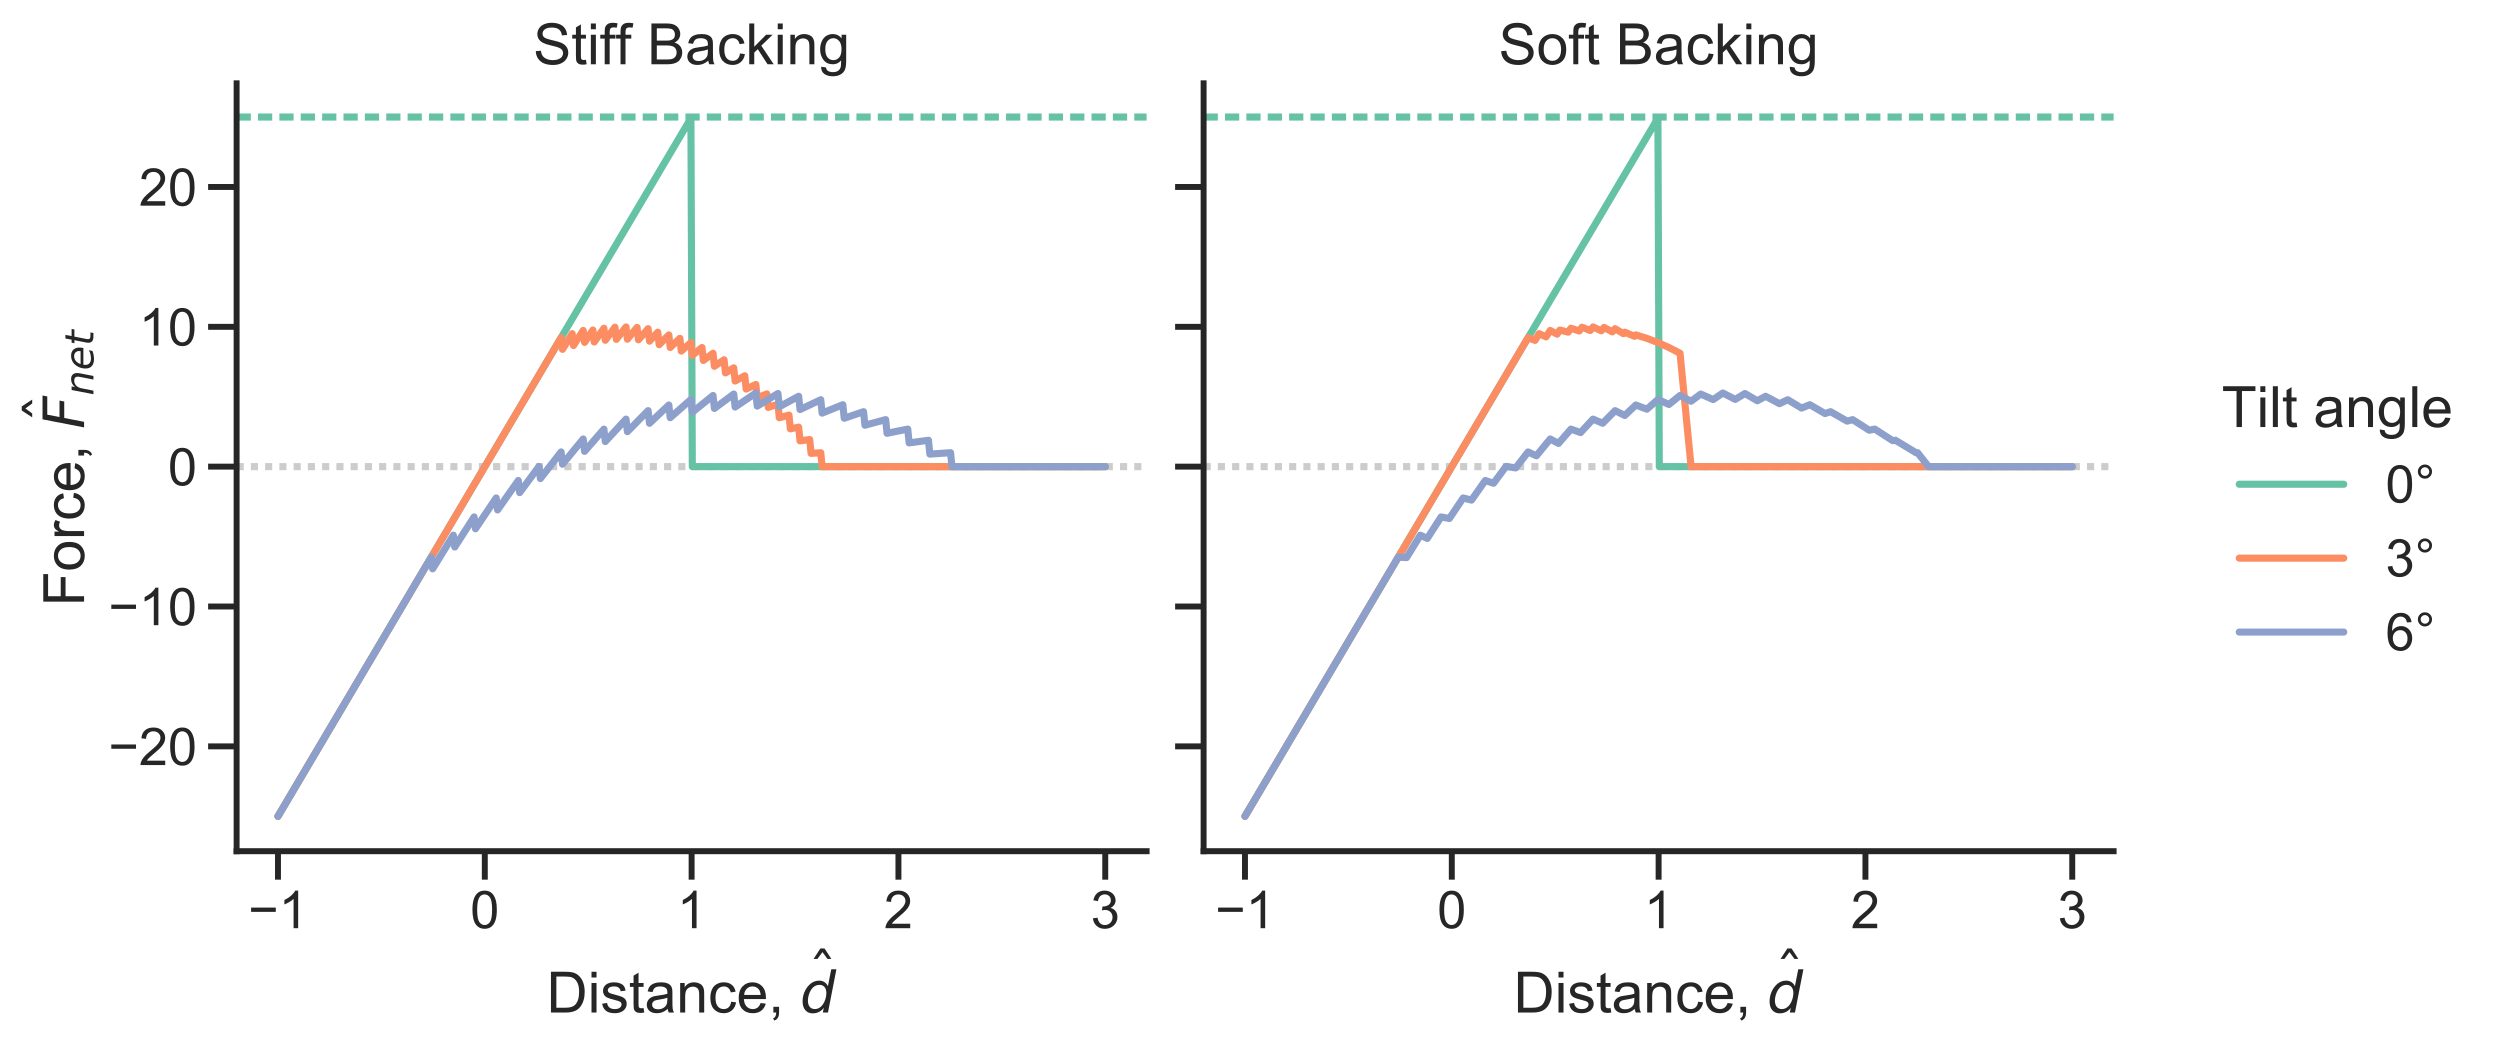 <?xml version="1.0" encoding="utf-8" standalone="no"?>
<!DOCTYPE svg PUBLIC "-//W3C//DTD SVG 1.1//EN"
  "http://www.w3.org/Graphics/SVG/1.1/DTD/svg11.dtd">
<!-- Created with matplotlib (https://matplotlib.org/) -->
<svg height="330.659pt" version="1.1" viewBox="0 0 789.563 330.659" width="789.563pt" xmlns="http://www.w3.org/2000/svg" xmlns:xlink="http://www.w3.org/1999/xlink">
 <defs>
  <style type="text/css">
*{stroke-linecap:butt;stroke-linejoin:round;}
  </style>
 </defs>
 <g id="figure_1">
  <g id="patch_1">
   <path d="M 0 330.659 
L 789.563 330.659 
L 789.563 0 
L 0 0 
z
" style="fill:none;"/>
  </g>
  <g id="axes_1">
   <g id="patch_2">
    <path d="M 74.728 268.83 
L 362.13 268.83 
L 362.13 26.303 
L 74.728 26.303 
z
" style="fill:none;"/>
   </g>
   <g id="line2d_1">
    <path clip-path="url(#pd374599517)" d="M 74.728 36.959 
L 362.13 36.959 
" style="fill:none;stroke:#66c2a5;stroke-dasharray:4.5,2.25;stroke-dashoffset:0;stroke-width:2.25;"/>
   </g>
   <g id="line2d_2">
    <path clip-path="url(#pd374599517)" d="M 74.728 147.382 
L 362.13 147.382 
" style="fill:none;stroke:#cccccc;stroke-dasharray:2.25,2.25;stroke-dashoffset:0;stroke-width:2.25;"/>
   </g>
   <g id="matplotlib.axis_1">
    <g id="xtick_1">
     <g id="line2d_3">
      <defs>
       <path d="M 0 0 
L 0 9 
" id="m46538aea06" style="stroke:#262626;stroke-width:1.875;"/>
      </defs>
      <g>
       <use style="fill:#262626;stroke:#262626;stroke-width:1.875;" x="87.792" xlink:href="#m46538aea06" y="268.83"/>
      </g>
     </g>
     <g id="text_1">
      <!-- −1 -->
      <defs>
       <path d="M 52.828 31.203 
L 5.562 31.203 
L 5.562 39.406 
L 52.828 39.406 
z
" id="ArialMT-8722"/>
       <path d="M 37.25 0 
L 28.469 0 
L 28.469 56 
Q 25.297 52.984 20.141 49.953 
Q 14.984 46.922 10.891 45.406 
L 10.891 53.906 
Q 18.266 57.375 23.781 62.297 
Q 29.297 67.234 31.594 71.875 
L 37.25 71.875 
z
" id="ArialMT-49"/>
      </defs>
      <g style="fill:#262626;" transform="translate(78.386 293.14)scale(0.165 -0.165)">
       <use xlink:href="#ArialMT-8722"/>
       <use x="58.398" xlink:href="#ArialMT-49"/>
      </g>
     </g>
    </g>
    <g id="xtick_2">
     <g id="line2d_4">
      <g>
       <use style="fill:#262626;stroke:#262626;stroke-width:1.875;" x="153.111" xlink:href="#m46538aea06" y="268.83"/>
      </g>
     </g>
     <g id="text_2">
      <!-- 0 -->
      <defs>
       <path d="M 4.156 35.297 
Q 4.156 48 6.766 55.734 
Q 9.375 63.484 14.516 67.672 
Q 19.672 71.875 27.484 71.875 
Q 33.25 71.875 37.594 69.547 
Q 41.938 67.234 44.766 62.859 
Q 47.609 58.5 49.219 52.219 
Q 50.828 45.953 50.828 35.297 
Q 50.828 22.703 48.234 14.969 
Q 45.656 7.234 40.5 3 
Q 35.359 -1.219 27.484 -1.219 
Q 17.141 -1.219 11.234 6.203 
Q 4.156 15.141 4.156 35.297 
z
M 13.188 35.297 
Q 13.188 17.672 17.312 11.828 
Q 21.438 6 27.484 6 
Q 33.547 6 37.672 11.859 
Q 41.797 17.719 41.797 35.297 
Q 41.797 52.984 37.672 58.781 
Q 33.547 64.594 27.391 64.594 
Q 21.344 64.594 17.719 59.469 
Q 13.188 52.938 13.188 35.297 
z
" id="ArialMT-48"/>
      </defs>
      <g style="fill:#262626;" transform="translate(148.523 293.14)scale(0.165 -0.165)">
       <use xlink:href="#ArialMT-48"/>
      </g>
     </g>
    </g>
    <g id="xtick_3">
     <g id="line2d_5">
      <g>
       <use style="fill:#262626;stroke:#262626;stroke-width:1.875;" x="218.429" xlink:href="#m46538aea06" y="268.83"/>
      </g>
     </g>
     <g id="text_3">
      <!-- 1 -->
      <g style="fill:#262626;" transform="translate(213.841 293.14)scale(0.165 -0.165)">
       <use xlink:href="#ArialMT-49"/>
      </g>
     </g>
    </g>
    <g id="xtick_4">
     <g id="line2d_6">
      <g>
       <use style="fill:#262626;stroke:#262626;stroke-width:1.875;" x="283.748" xlink:href="#m46538aea06" y="268.83"/>
      </g>
     </g>
     <g id="text_4">
      <!-- 2 -->
      <defs>
       <path d="M 50.344 8.453 
L 50.344 0 
L 3.031 0 
Q 2.938 3.172 4.047 6.109 
Q 5.859 10.938 9.828 15.625 
Q 13.812 20.312 21.344 26.469 
Q 33.016 36.031 37.109 41.625 
Q 41.219 47.219 41.219 52.203 
Q 41.219 57.422 37.469 61 
Q 33.734 64.594 27.734 64.594 
Q 21.391 64.594 17.578 60.781 
Q 13.766 56.984 13.719 50.25 
L 4.688 51.172 
Q 5.609 61.281 11.656 66.578 
Q 17.719 71.875 27.938 71.875 
Q 38.234 71.875 44.234 66.156 
Q 50.25 60.453 50.25 52 
Q 50.25 47.703 48.484 43.547 
Q 46.734 39.406 42.656 34.812 
Q 38.578 30.219 29.109 22.219 
Q 21.188 15.578 18.938 13.203 
Q 16.703 10.844 15.234 8.453 
z
" id="ArialMT-50"/>
      </defs>
      <g style="fill:#262626;" transform="translate(279.16 293.14)scale(0.165 -0.165)">
       <use xlink:href="#ArialMT-50"/>
      </g>
     </g>
    </g>
    <g id="xtick_5">
     <g id="line2d_7">
      <g>
       <use style="fill:#262626;stroke:#262626;stroke-width:1.875;" x="349.067" xlink:href="#m46538aea06" y="268.83"/>
      </g>
     </g>
     <g id="text_5">
      <!-- 3 -->
      <defs>
       <path d="M 4.203 18.891 
L 12.984 20.062 
Q 14.5 12.594 18.141 9.297 
Q 21.781 6 27 6 
Q 33.203 6 37.469 10.297 
Q 41.75 14.594 41.75 20.953 
Q 41.75 27 37.797 30.922 
Q 33.844 34.859 27.734 34.859 
Q 25.25 34.859 21.531 33.891 
L 22.516 41.609 
Q 23.391 41.5 23.922 41.5 
Q 29.547 41.5 34.031 44.422 
Q 38.531 47.359 38.531 53.469 
Q 38.531 58.297 35.25 61.469 
Q 31.984 64.656 26.812 64.656 
Q 21.688 64.656 18.266 61.422 
Q 14.844 58.203 13.875 51.766 
L 5.078 53.328 
Q 6.688 62.156 12.391 67.016 
Q 18.109 71.875 26.609 71.875 
Q 32.469 71.875 37.391 69.359 
Q 42.328 66.844 44.938 62.5 
Q 47.562 58.156 47.562 53.266 
Q 47.562 48.641 45.062 44.828 
Q 42.578 41.016 37.703 38.766 
Q 44.047 37.312 47.562 32.688 
Q 51.078 28.078 51.078 21.141 
Q 51.078 11.766 44.234 5.25 
Q 37.406 -1.266 26.953 -1.266 
Q 17.531 -1.266 11.297 4.344 
Q 5.078 9.969 4.203 18.891 
z
" id="ArialMT-51"/>
      </defs>
      <g style="fill:#262626;" transform="translate(344.479 293.14)scale(0.165 -0.165)">
       <use xlink:href="#ArialMT-51"/>
      </g>
     </g>
    </g>
    <g id="text_6">
     <!-- Distance, $\hat{d}$ -->
     <defs>
      <path d="M 7.719 0 
L 7.719 71.578 
L 32.375 71.578 
Q 40.719 71.578 45.125 70.562 
Q 51.266 69.141 55.609 65.438 
Q 61.281 60.641 64.078 53.188 
Q 66.891 45.75 66.891 36.188 
Q 66.891 28.031 64.984 21.734 
Q 63.094 15.438 60.109 11.297 
Q 57.125 7.172 53.578 4.797 
Q 50.047 2.438 45.047 1.219 
Q 40.047 0 33.547 0 
z
M 17.188 8.453 
L 32.469 8.453 
Q 39.547 8.453 43.578 9.766 
Q 47.609 11.078 50 13.484 
Q 53.375 16.844 55.25 22.531 
Q 57.125 28.219 57.125 36.328 
Q 57.125 47.562 53.438 53.594 
Q 49.75 59.625 44.484 61.672 
Q 40.672 63.141 32.234 63.141 
L 17.188 63.141 
z
" id="ArialMT-68"/>
      <path d="M 6.641 61.469 
L 6.641 71.578 
L 15.438 71.578 
L 15.438 61.469 
z
M 6.641 0 
L 6.641 51.859 
L 15.438 51.859 
L 15.438 0 
z
" id="ArialMT-105"/>
      <path d="M 3.078 15.484 
L 11.766 16.844 
Q 12.5 11.625 15.844 8.844 
Q 19.188 6.062 25.203 6.062 
Q 31.25 6.062 34.172 8.516 
Q 37.109 10.984 37.109 14.312 
Q 37.109 17.281 34.516 19 
Q 32.719 20.172 25.531 21.969 
Q 15.875 24.422 12.141 26.203 
Q 8.406 27.984 6.469 31.125 
Q 4.547 34.281 4.547 38.094 
Q 4.547 41.547 6.125 44.5 
Q 7.719 47.469 10.453 49.422 
Q 12.5 50.922 16.031 51.969 
Q 19.578 53.031 23.641 53.031 
Q 29.734 53.031 34.344 51.266 
Q 38.969 49.516 41.156 46.5 
Q 43.359 43.5 44.188 38.484 
L 35.594 37.312 
Q 35.016 41.312 32.203 43.547 
Q 29.391 45.797 24.266 45.797 
Q 18.219 45.797 15.625 43.797 
Q 13.031 41.797 13.031 39.109 
Q 13.031 37.406 14.109 36.031 
Q 15.188 34.625 17.484 33.688 
Q 18.797 33.203 25.25 31.453 
Q 34.578 28.953 38.25 27.359 
Q 41.938 25.781 44.031 22.75 
Q 46.141 19.734 46.141 15.234 
Q 46.141 10.844 43.578 6.953 
Q 41.016 3.078 36.172 0.953 
Q 31.344 -1.172 25.25 -1.172 
Q 15.141 -1.172 9.844 3.031 
Q 4.547 7.234 3.078 15.484 
z
" id="ArialMT-115"/>
      <path d="M 25.781 7.859 
L 27.047 0.094 
Q 23.344 -0.688 20.406 -0.688 
Q 15.625 -0.688 12.984 0.828 
Q 10.359 2.344 9.281 4.812 
Q 8.203 7.281 8.203 15.188 
L 8.203 45.016 
L 1.766 45.016 
L 1.766 51.859 
L 8.203 51.859 
L 8.203 64.703 
L 16.938 69.969 
L 16.938 51.859 
L 25.781 51.859 
L 25.781 45.016 
L 16.938 45.016 
L 16.938 14.703 
Q 16.938 10.938 17.406 9.859 
Q 17.875 8.797 18.922 8.156 
Q 19.969 7.516 21.922 7.516 
Q 23.391 7.516 25.781 7.859 
z
" id="ArialMT-116"/>
      <path d="M 40.438 6.391 
Q 35.547 2.25 31.031 0.531 
Q 26.516 -1.172 21.344 -1.172 
Q 12.797 -1.172 8.203 3 
Q 3.609 7.172 3.609 13.672 
Q 3.609 17.484 5.344 20.625 
Q 7.078 23.781 9.891 25.688 
Q 12.703 27.594 16.219 28.562 
Q 18.797 29.25 24.031 29.891 
Q 34.672 31.156 39.703 32.906 
Q 39.75 34.719 39.75 35.203 
Q 39.75 40.578 37.25 42.781 
Q 33.891 45.75 27.25 45.75 
Q 21.047 45.75 18.094 43.578 
Q 15.141 41.406 13.719 35.891 
L 5.125 37.062 
Q 6.297 42.578 8.984 45.969 
Q 11.672 49.359 16.75 51.188 
Q 21.828 53.031 28.516 53.031 
Q 35.156 53.031 39.297 51.469 
Q 43.453 49.906 45.406 47.531 
Q 47.359 45.172 48.141 41.547 
Q 48.578 39.312 48.578 33.453 
L 48.578 21.734 
Q 48.578 9.469 49.141 6.219 
Q 49.703 2.984 51.375 0 
L 42.188 0 
Q 40.828 2.734 40.438 6.391 
z
M 39.703 26.031 
Q 34.906 24.078 25.344 22.703 
Q 19.922 21.922 17.672 20.938 
Q 15.438 19.969 14.203 18.094 
Q 12.984 16.219 12.984 13.922 
Q 12.984 10.406 15.641 8.062 
Q 18.312 5.719 23.438 5.719 
Q 28.516 5.719 32.469 7.938 
Q 36.422 10.156 38.281 14.016 
Q 39.703 17 39.703 22.797 
z
" id="ArialMT-97"/>
      <path d="M 6.594 0 
L 6.594 51.859 
L 14.5 51.859 
L 14.5 44.484 
Q 20.219 53.031 31 53.031 
Q 35.688 53.031 39.625 51.344 
Q 43.562 49.656 45.516 46.922 
Q 47.469 44.188 48.25 40.438 
Q 48.734 37.984 48.734 31.891 
L 48.734 0 
L 39.938 0 
L 39.938 31.547 
Q 39.938 36.922 38.906 39.578 
Q 37.891 42.234 35.281 43.812 
Q 32.672 45.406 29.156 45.406 
Q 23.531 45.406 19.453 41.844 
Q 15.375 38.281 15.375 28.328 
L 15.375 0 
z
" id="ArialMT-110"/>
      <path d="M 40.438 19 
L 49.078 17.875 
Q 47.656 8.938 41.812 3.875 
Q 35.984 -1.172 27.484 -1.172 
Q 16.844 -1.172 10.375 5.781 
Q 3.906 12.75 3.906 25.734 
Q 3.906 34.125 6.688 40.422 
Q 9.469 46.734 15.156 49.875 
Q 20.844 53.031 27.547 53.031 
Q 35.984 53.031 41.359 48.75 
Q 46.734 44.484 48.25 36.625 
L 39.703 35.297 
Q 38.484 40.531 35.375 43.156 
Q 32.281 45.797 27.875 45.797 
Q 21.234 45.797 17.078 41.031 
Q 12.938 36.281 12.938 25.984 
Q 12.938 15.531 16.938 10.797 
Q 20.953 6.062 27.391 6.062 
Q 32.562 6.062 36.031 9.234 
Q 39.5 12.406 40.438 19 
z
" id="ArialMT-99"/>
      <path d="M 42.094 16.703 
L 51.172 15.578 
Q 49.031 7.625 43.219 3.219 
Q 37.406 -1.172 28.375 -1.172 
Q 17 -1.172 10.328 5.828 
Q 3.656 12.844 3.656 25.484 
Q 3.656 38.578 10.391 45.797 
Q 17.141 53.031 27.875 53.031 
Q 38.281 53.031 44.875 45.953 
Q 51.469 38.875 51.469 26.031 
Q 51.469 25.25 51.422 23.688 
L 12.75 23.688 
Q 13.234 15.141 17.578 10.594 
Q 21.922 6.062 28.422 6.062 
Q 33.25 6.062 36.672 8.594 
Q 40.094 11.141 42.094 16.703 
z
M 13.234 30.906 
L 42.188 30.906 
Q 41.609 37.453 38.875 40.719 
Q 34.672 45.797 27.984 45.797 
Q 21.922 45.797 17.797 41.75 
Q 13.672 37.703 13.234 30.906 
z
" id="ArialMT-101"/>
      <path d="M 8.891 0 
L 8.891 10.016 
L 18.891 10.016 
L 18.891 0 
Q 18.891 -5.516 16.938 -8.906 
Q 14.984 -12.312 10.75 -14.156 
L 8.297 -10.406 
Q 11.078 -9.188 12.391 -6.812 
Q 13.719 -4.438 13.875 0 
z
" id="ArialMT-44"/>
      <path id="ArialMT-32"/>
      <path d="M -28.609 79.984 
L -21.391 79.984 
L -9.422 61.625 
L -16.219 61.625 
L -25 73.578 
L -33.797 61.625 
L -40.578 61.625 
z
M -25 56 
z
" id="DejaVuSans-770"/>
      <path d="M 41.797 8.203 
Q 38.188 3.469 33.25 1.016 
Q 28.328 -1.422 22.312 -1.422 
Q 14.109 -1.422 9.344 4.172 
Q 4.594 9.766 4.594 19.484 
Q 4.594 27.594 7.469 34.938 
Q 10.359 42.281 15.828 48.094 
Q 19.438 51.953 23.969 53.969 
Q 28.516 56 33.5 56 
Q 38.766 56 42.797 53.453 
Q 46.828 50.922 49.031 46.188 
L 54.891 75.984 
L 63.922 75.984 
L 49.125 0 
L 40.094 0 
z
M 13.922 21.094 
Q 13.922 14.016 17.109 10.062 
Q 20.312 6.109 25.984 6.109 
Q 30.172 6.109 33.766 8.125 
Q 37.359 10.156 40.094 14.109 
Q 42.969 18.219 44.625 23.578 
Q 46.297 28.953 46.297 34.188 
Q 46.297 40.969 43.094 44.766 
Q 39.891 48.578 34.281 48.578 
Q 30.031 48.578 26.359 46.578 
Q 22.703 44.578 20.125 40.828 
Q 17.281 36.766 15.594 31.391 
Q 13.922 26.031 13.922 21.094 
z
" id="DejaVuSans-Oblique-100"/>
     </defs>
     <g style="fill:#262626;" transform="translate(172.619 319.882)scale(0.18 -0.18)">
      <use transform="translate(0 0.531)" xlink:href="#ArialMT-68"/>
      <use transform="translate(72.217 0.531)" xlink:href="#ArialMT-105"/>
      <use transform="translate(94.434 0.531)" xlink:href="#ArialMT-115"/>
      <use transform="translate(144.434 0.531)" xlink:href="#ArialMT-116"/>
      <use transform="translate(172.217 0.531)" xlink:href="#ArialMT-97"/>
      <use transform="translate(227.832 0.531)" xlink:href="#ArialMT-110"/>
      <use transform="translate(283.447 0.531)" xlink:href="#ArialMT-99"/>
      <use transform="translate(333.447 0.531)" xlink:href="#ArialMT-101"/>
      <use transform="translate(389.062 0.531)" xlink:href="#ArialMT-44"/>
      <use transform="translate(416.846 0.531)" xlink:href="#ArialMT-32"/>
      <use transform="translate(509.076 33.016)" xlink:href="#DejaVuSans-770"/>
      <use transform="translate(444.629 0.531)" xlink:href="#DejaVuSans-Oblique-100"/>
     </g>
    </g>
   </g>
   <g id="matplotlib.axis_2">
    <g id="ytick_1">
     <g id="line2d_8">
      <defs>
       <path d="M 0 0 
L -9 0 
" id="mf99e0ccda9" style="stroke:#262626;stroke-width:1.875;"/>
      </defs>
      <g>
       <use style="fill:#262626;stroke:#262626;stroke-width:1.875;" x="74.728" xlink:href="#mf99e0ccda9" y="235.721"/>
      </g>
     </g>
     <g id="text_7">
      <!-- −20 -->
      <g style="fill:#262626;" transform="translate(34.24 241.626)scale(0.165 -0.165)">
       <use xlink:href="#ArialMT-8722"/>
       <use x="58.398" xlink:href="#ArialMT-50"/>
       <use x="114.014" xlink:href="#ArialMT-48"/>
      </g>
     </g>
    </g>
    <g id="ytick_2">
     <g id="line2d_9">
      <g>
       <use style="fill:#262626;stroke:#262626;stroke-width:1.875;" x="74.728" xlink:href="#mf99e0ccda9" y="191.552"/>
      </g>
     </g>
     <g id="text_8">
      <!-- −10 -->
      <g style="fill:#262626;" transform="translate(34.24 197.457)scale(0.165 -0.165)">
       <use xlink:href="#ArialMT-8722"/>
       <use x="58.398" xlink:href="#ArialMT-49"/>
       <use x="114.014" xlink:href="#ArialMT-48"/>
      </g>
     </g>
    </g>
    <g id="ytick_3">
     <g id="line2d_10">
      <g>
       <use style="fill:#262626;stroke:#262626;stroke-width:1.875;" x="74.728" xlink:href="#mf99e0ccda9" y="147.382"/>
      </g>
     </g>
     <g id="text_9">
      <!-- 0 -->
      <g style="fill:#262626;" transform="translate(53.053 153.287)scale(0.165 -0.165)">
       <use xlink:href="#ArialMT-48"/>
      </g>
     </g>
    </g>
    <g id="ytick_4">
     <g id="line2d_11">
      <g>
       <use style="fill:#262626;stroke:#262626;stroke-width:1.875;" x="74.728" xlink:href="#mf99e0ccda9" y="103.213"/>
      </g>
     </g>
     <g id="text_10">
      <!-- 10 -->
      <g style="fill:#262626;" transform="translate(43.877 109.118)scale(0.165 -0.165)">
       <use xlink:href="#ArialMT-49"/>
       <use x="55.615" xlink:href="#ArialMT-48"/>
      </g>
     </g>
    </g>
    <g id="ytick_5">
     <g id="line2d_12">
      <g>
       <use style="fill:#262626;stroke:#262626;stroke-width:1.875;" x="74.728" xlink:href="#mf99e0ccda9" y="59.043"/>
      </g>
     </g>
     <g id="text_11">
      <!-- 20 -->
      <g style="fill:#262626;" transform="translate(43.877 64.949)scale(0.165 -0.165)">
       <use xlink:href="#ArialMT-50"/>
       <use x="55.615" xlink:href="#ArialMT-48"/>
      </g>
     </g>
    </g>
    <g id="text_12">
     <!-- Force, $\hat{F}_{net}$ -->
     <defs>
      <path d="M 8.203 0 
L 8.203 71.578 
L 56.5 71.578 
L 56.5 63.141 
L 17.672 63.141 
L 17.672 40.969 
L 51.266 40.969 
L 51.266 32.516 
L 17.672 32.516 
L 17.672 0 
z
" id="ArialMT-70"/>
      <path d="M 3.328 25.922 
Q 3.328 40.328 11.328 47.266 
Q 18.016 53.031 27.641 53.031 
Q 38.328 53.031 45.109 46.016 
Q 51.906 39.016 51.906 26.656 
Q 51.906 16.656 48.906 10.906 
Q 45.906 5.172 40.156 2 
Q 34.422 -1.172 27.641 -1.172 
Q 16.75 -1.172 10.031 5.812 
Q 3.328 12.797 3.328 25.922 
z
M 12.359 25.922 
Q 12.359 15.969 16.703 11.016 
Q 21.047 6.062 27.641 6.062 
Q 34.188 6.062 38.531 11.031 
Q 42.875 16.016 42.875 26.219 
Q 42.875 35.844 38.5 40.797 
Q 34.125 45.75 27.641 45.75 
Q 21.047 45.75 16.703 40.812 
Q 12.359 35.891 12.359 25.922 
z
" id="ArialMT-111"/>
      <path d="M 6.5 0 
L 6.5 51.859 
L 14.406 51.859 
L 14.406 44 
Q 17.438 49.516 20 51.266 
Q 22.562 53.031 25.641 53.031 
Q 30.078 53.031 34.672 50.203 
L 31.641 42.047 
Q 28.422 43.953 25.203 43.953 
Q 22.312 43.953 20.016 42.219 
Q 17.719 40.484 16.75 37.406 
Q 15.281 32.719 15.281 27.156 
L 15.281 0 
z
" id="ArialMT-114"/>
      <path d="M 16.891 72.906 
L 58.688 72.906 
L 57.078 64.594 
L 25.094 64.594 
L 20.906 43.109 
L 49.812 43.109 
L 48.188 34.812 
L 19.281 34.812 
L 12.5 0 
L 2.688 0 
z
" id="DejaVuSans-Oblique-70"/>
      <path d="M 55.719 33.016 
L 49.312 0 
L 40.281 0 
L 46.688 32.672 
Q 47.125 34.969 47.359 36.719 
Q 47.609 38.484 47.609 39.5 
Q 47.609 43.609 45.016 45.891 
Q 42.438 48.188 37.797 48.188 
Q 30.562 48.188 25.344 43.375 
Q 20.125 38.578 18.5 30.328 
L 12.5 0 
L 3.516 0 
L 14.109 54.688 
L 23.094 54.688 
L 21.297 46.094 
Q 25.047 50.828 30.312 53.406 
Q 35.594 56 41.406 56 
Q 48.641 56 52.609 52.094 
Q 56.594 48.188 56.594 41.109 
Q 56.594 39.359 56.375 37.359 
Q 56.156 35.359 55.719 33.016 
z
" id="DejaVuSans-Oblique-110"/>
      <path d="M 48.094 32.234 
Q 48.25 33.016 48.312 33.844 
Q 48.391 34.672 48.391 35.5 
Q 48.391 41.453 44.891 44.922 
Q 41.406 48.391 35.406 48.391 
Q 28.719 48.391 23.578 44.156 
Q 18.453 39.938 15.828 32.172 
z
M 55.906 25.203 
L 14.109 25.203 
Q 13.812 23.344 13.719 22.266 
Q 13.625 21.188 13.625 20.406 
Q 13.625 13.625 17.797 9.906 
Q 21.969 6.203 29.594 6.203 
Q 35.453 6.203 40.672 7.516 
Q 45.906 8.844 50.391 11.375 
L 48.688 2.484 
Q 43.844 0.531 38.688 -0.438 
Q 33.547 -1.422 28.219 -1.422 
Q 16.844 -1.422 10.719 4.016 
Q 4.594 9.469 4.594 19.484 
Q 4.594 28.031 7.641 35.375 
Q 10.688 42.719 16.609 48.484 
Q 20.406 52.094 25.656 54.047 
Q 30.906 56 36.812 56 
Q 46.094 56 51.578 50.438 
Q 57.078 44.875 57.078 35.5 
Q 57.078 33.25 56.781 30.688 
Q 56.5 28.125 55.906 25.203 
z
" id="DejaVuSans-Oblique-101"/>
      <path d="M 42.281 54.688 
L 40.922 47.703 
L 23 47.703 
L 17.188 18.016 
Q 16.891 16.359 16.75 15.234 
Q 16.609 14.109 16.609 13.484 
Q 16.609 10.359 18.484 8.938 
Q 20.359 7.516 24.516 7.516 
L 33.594 7.516 
L 32.078 0 
L 23.484 0 
Q 15.484 0 11.547 3.125 
Q 7.625 6.25 7.625 12.594 
Q 7.625 13.719 7.766 15.062 
Q 7.906 16.406 8.203 18.016 
L 14.016 47.703 
L 6.391 47.703 
L 7.812 54.688 
L 15.281 54.688 
L 18.312 70.219 
L 27.297 70.219 
L 24.312 54.688 
z
" id="DejaVuSans-Oblique-116"/>
     </defs>
     <g style="fill:#262626;" transform="translate(26.663 191.487)rotate(-90)scale(0.18 -0.18)">
      <use transform="translate(0 0.609)" xlink:href="#ArialMT-70"/>
      <use transform="translate(61.084 0.609)" xlink:href="#ArialMT-111"/>
      <use transform="translate(116.699 0.609)" xlink:href="#ArialMT-114"/>
      <use transform="translate(150 0.609)" xlink:href="#ArialMT-99"/>
      <use transform="translate(200 0.609)" xlink:href="#ArialMT-101"/>
      <use transform="translate(255.615 0.609)" xlink:href="#ArialMT-44"/>
      <use transform="translate(283.398 0.609)" xlink:href="#ArialMT-32"/>
      <use transform="translate(372.14 30.016)" xlink:href="#DejaVuSans-770"/>
      <use transform="translate(311.182 0.609)" xlink:href="#DejaVuSans-Oblique-70"/>
      <use transform="translate(369.658 -15.797)scale(0.7)" xlink:href="#DejaVuSans-Oblique-110"/>
      <use transform="translate(414.023 -15.797)scale(0.7)" xlink:href="#DejaVuSans-Oblique-101"/>
      <use transform="translate(457.09 -15.797)scale(0.7)" xlink:href="#DejaVuSans-Oblique-116"/>
     </g>
    </g>
   </g>
   <g id="line2d_13">
    <path clip-path="url(#pd374599517)" d="M 87.792 257.806 
L 218.211 37.327 
L 218.647 147.382 
L 349.067 147.382 
L 349.067 147.382 
" style="fill:none;stroke:#66c2a5;stroke-linecap:round;stroke-width:2.25;"/>
   </g>
   <g id="line2d_14">
    <path clip-path="url(#pd374599517)" d="M 87.792 257.806 
L 177.21 106.642 
L 177.646 110.337 
L 180.699 105.382 
L 181.135 109.112 
L 184.189 104.363 
L 184.625 108.128 
L 187.242 104.234 
L 187.678 108.003 
L 190.731 103.668 
L 191.168 107.471 
L 194.221 103.342 
L 194.657 107.179 
L 197.71 103.256 
L 198.147 107.128 
L 201.2 103.412 
L 201.636 107.318 
L 204.689 103.808 
L 205.126 107.749 
L 207.743 104.917 
L 208.179 108.863 
L 211.232 105.766 
L 211.668 109.745 
L 214.722 106.855 
L 215.158 110.869 
L 218.211 108.185 
L 218.647 112.233 
L 221.701 109.755 
L 222.137 113.838 
L 225.19 111.567 
L 225.626 115.683 
L 228.68 113.619 
L 229.116 117.77 
L 231.733 116.177 
L 232.169 120.333 
L 235.222 118.681 
L 235.658 122.872 
L 238.712 121.426 
L 239.148 125.651 
L 242.201 124.412 
L 242.637 128.671 
L 245.691 127.638 
L 246.127 131.932 
L 249.18 131.106 
L 249.616 135.433 
L 252.234 134.902 
L 252.67 139.234 
L 255.723 138.821 
L 256.159 143.188 
L 259.212 142.981 
L 259.649 147.382 
L 349.067 147.382 
L 349.067 147.382 
" style="fill:none;stroke:#fc8d62;stroke-linecap:round;stroke-width:2.25;"/>
   </g>
   <g id="line2d_15">
    <path clip-path="url(#pd374599517)" d="M 87.792 257.806 
L 136.208 175.956 
L 136.645 179.645 
L 143.187 169.027 
L 143.624 172.756 
L 149.73 163.259 
L 150.166 166.998 
L 156.709 157.265 
L 157.145 161.044 
L 163.688 151.753 
L 164.124 155.572 
L 170.231 147.313 
L 170.667 151.142 
L 177.21 142.736 
L 177.646 146.605 
L 184.189 138.641 
L 184.625 142.55 
L 190.731 135.53 
L 191.168 139.449 
L 197.71 132.37 
L 198.147 136.328 
L 204.689 129.692 
L 205.126 133.69 
L 211.232 127.909 
L 211.668 131.918 
L 218.211 126.166 
L 218.647 130.214 
L 225.19 124.905 
L 225.626 128.993 
L 231.733 124.451 
L 232.169 128.549 
L 238.712 124.125 
L 239.148 128.263 
L 245.691 124.281 
L 246.127 128.458 
L 252.234 125.155 
L 252.67 129.343 
L 259.212 126.246 
L 259.649 130.473 
L 266.191 127.819 
L 266.628 132.086 
L 272.734 130.021 
L 273.17 134.299 
L 279.713 132.529 
L 280.149 136.847 
L 286.692 135.519 
L 287.128 139.876 
L 293.235 139.05 
L 293.671 143.418 
L 300.214 142.975 
L 300.65 147.382 
L 349.067 147.382 
L 349.067 147.382 
" style="fill:none;stroke:#8da0cb;stroke-linecap:round;stroke-width:2.25;"/>
   </g>
   <g id="line2d_16"/>
   <g id="line2d_17"/>
   <g id="line2d_18"/>
   <g id="patch_3">
    <path d="M 74.728 268.83 
L 74.728 26.303 
" style="fill:none;stroke:#262626;stroke-linecap:square;stroke-linejoin:miter;stroke-width:1.875;"/>
   </g>
   <g id="patch_4">
    <path d="M 74.728 268.83 
L 362.13 268.83 
" style="fill:none;stroke:#262626;stroke-linecap:square;stroke-linejoin:miter;stroke-width:1.875;"/>
   </g>
   <g id="text_13">
    <!-- Stiff Backing -->
    <defs>
     <path d="M 4.5 23 
L 13.422 23.781 
Q 14.062 18.406 16.375 14.969 
Q 18.703 11.531 23.578 9.406 
Q 28.469 7.281 34.578 7.281 
Q 39.984 7.281 44.141 8.891 
Q 48.297 10.5 50.312 13.297 
Q 52.344 16.109 52.344 19.438 
Q 52.344 22.797 50.391 25.312 
Q 48.438 27.828 43.953 29.547 
Q 41.062 30.672 31.203 33.031 
Q 21.344 35.406 17.391 37.5 
Q 12.25 40.188 9.734 44.156 
Q 7.234 48.141 7.234 53.078 
Q 7.234 58.5 10.297 63.203 
Q 13.375 67.922 19.281 70.359 
Q 25.203 72.797 32.422 72.797 
Q 40.375 72.797 46.453 70.234 
Q 52.547 67.672 55.812 62.688 
Q 59.078 57.719 59.328 51.422 
L 50.25 50.734 
Q 49.516 57.516 45.281 60.984 
Q 41.062 64.453 32.812 64.453 
Q 24.219 64.453 20.281 61.297 
Q 16.359 58.156 16.359 53.719 
Q 16.359 49.859 19.141 47.359 
Q 21.875 44.875 33.422 42.266 
Q 44.969 39.656 49.266 37.703 
Q 55.516 34.812 58.484 30.391 
Q 61.469 25.984 61.469 20.219 
Q 61.469 14.5 58.203 9.438 
Q 54.938 4.391 48.797 1.578 
Q 42.672 -1.219 35.016 -1.219 
Q 25.297 -1.219 18.719 1.609 
Q 12.156 4.438 8.422 10.125 
Q 4.688 15.828 4.5 23 
z
" id="ArialMT-83"/>
     <path d="M 8.688 0 
L 8.688 45.016 
L 0.922 45.016 
L 0.922 51.859 
L 8.688 51.859 
L 8.688 57.375 
Q 8.688 62.594 9.625 65.141 
Q 10.891 68.562 14.078 70.672 
Q 17.281 72.797 23.047 72.797 
Q 26.766 72.797 31.25 71.922 
L 29.938 64.266 
Q 27.203 64.75 24.75 64.75 
Q 20.75 64.75 19.094 63.031 
Q 17.438 61.328 17.438 56.641 
L 17.438 51.859 
L 27.547 51.859 
L 27.547 45.016 
L 17.438 45.016 
L 17.438 0 
z
" id="ArialMT-102"/>
     <path d="M 7.328 0 
L 7.328 71.578 
L 34.188 71.578 
Q 42.391 71.578 47.344 69.406 
Q 52.297 67.234 55.094 62.719 
Q 57.906 58.203 57.906 53.266 
Q 57.906 48.688 55.422 44.625 
Q 52.938 40.578 47.906 38.094 
Q 54.391 36.188 57.875 31.594 
Q 61.375 27 61.375 20.75 
Q 61.375 15.719 59.25 11.391 
Q 57.125 7.078 54 4.734 
Q 50.875 2.391 46.156 1.188 
Q 41.453 0 34.625 0 
z
M 16.797 41.5 
L 32.281 41.5 
Q 38.578 41.5 41.312 42.328 
Q 44.922 43.406 46.75 45.891 
Q 48.578 48.391 48.578 52.156 
Q 48.578 55.719 46.875 58.422 
Q 45.172 61.141 41.984 62.141 
Q 38.812 63.141 31.109 63.141 
L 16.797 63.141 
z
M 16.797 8.453 
L 34.625 8.453 
Q 39.203 8.453 41.062 8.797 
Q 44.344 9.375 46.531 10.734 
Q 48.734 12.109 50.141 14.719 
Q 51.562 17.328 51.562 20.75 
Q 51.562 24.75 49.516 27.703 
Q 47.469 30.672 43.828 31.859 
Q 40.188 33.062 33.344 33.062 
L 16.797 33.062 
z
" id="ArialMT-66"/>
     <path d="M 6.641 0 
L 6.641 71.578 
L 15.438 71.578 
L 15.438 30.766 
L 36.234 51.859 
L 47.609 51.859 
L 27.781 32.625 
L 49.609 0 
L 38.766 0 
L 21.625 26.516 
L 15.438 20.562 
L 15.438 0 
z
" id="ArialMT-107"/>
     <path d="M 4.984 -4.297 
L 13.531 -5.562 
Q 14.062 -9.516 16.5 -11.328 
Q 19.781 -13.766 25.438 -13.766 
Q 31.547 -13.766 34.859 -11.328 
Q 38.188 -8.891 39.359 -4.5 
Q 40.047 -1.812 39.984 6.781 
Q 34.234 0 25.641 0 
Q 14.938 0 9.078 7.719 
Q 3.219 15.438 3.219 26.219 
Q 3.219 33.641 5.906 39.906 
Q 8.594 46.188 13.688 49.609 
Q 18.797 53.031 25.688 53.031 
Q 34.859 53.031 40.828 45.609 
L 40.828 51.859 
L 48.922 51.859 
L 48.922 7.031 
Q 48.922 -5.078 46.453 -10.125 
Q 44 -15.188 38.641 -18.109 
Q 33.297 -21.047 25.484 -21.047 
Q 16.219 -21.047 10.5 -16.875 
Q 4.781 -12.703 4.984 -4.297 
z
M 12.25 26.859 
Q 12.25 16.656 16.297 11.969 
Q 20.359 7.281 26.469 7.281 
Q 32.516 7.281 36.609 11.938 
Q 40.719 16.609 40.719 26.562 
Q 40.719 36.078 36.5 40.906 
Q 32.281 45.75 26.312 45.75 
Q 20.453 45.75 16.344 40.984 
Q 12.25 36.234 12.25 26.859 
z
" id="ArialMT-103"/>
    </defs>
    <g style="fill:#262626;" transform="translate(168.409 20.303)scale(0.18 -0.18)">
     <use xlink:href="#ArialMT-83"/>
     <use x="66.699" xlink:href="#ArialMT-116"/>
     <use x="94.482" xlink:href="#ArialMT-105"/>
     <use x="116.699" xlink:href="#ArialMT-102"/>
     <use x="144.467" xlink:href="#ArialMT-102"/>
     <use x="172.25" xlink:href="#ArialMT-32"/>
     <use x="200.033" xlink:href="#ArialMT-66"/>
     <use x="266.732" xlink:href="#ArialMT-97"/>
     <use x="322.348" xlink:href="#ArialMT-99"/>
     <use x="372.348" xlink:href="#ArialMT-107"/>
     <use x="422.348" xlink:href="#ArialMT-105"/>
     <use x="444.564" xlink:href="#ArialMT-110"/>
     <use x="500.18" xlink:href="#ArialMT-103"/>
    </g>
   </g>
  </g>
  <g id="axes_2">
   <g id="patch_5">
    <path d="M 380.13 268.83 
L 667.532 268.83 
L 667.532 26.303 
L 380.13 26.303 
z
" style="fill:none;"/>
   </g>
   <g id="line2d_19">
    <path clip-path="url(#p412fa35c59)" d="M 380.13 36.959 
L 667.532 36.959 
" style="fill:none;stroke:#66c2a5;stroke-dasharray:4.5,2.25;stroke-dashoffset:0;stroke-width:2.25;"/>
   </g>
   <g id="line2d_20">
    <path clip-path="url(#p412fa35c59)" d="M 380.13 147.382 
L 667.532 147.382 
" style="fill:none;stroke:#cccccc;stroke-dasharray:2.25,2.25;stroke-dashoffset:0;stroke-width:2.25;"/>
   </g>
   <g id="matplotlib.axis_3">
    <g id="xtick_6">
     <g id="line2d_21">
      <g>
       <use style="fill:#262626;stroke:#262626;stroke-width:1.875;" x="393.194" xlink:href="#m46538aea06" y="268.83"/>
      </g>
     </g>
     <g id="text_14">
      <!-- −1 -->
      <g style="fill:#262626;" transform="translate(383.788 293.14)scale(0.165 -0.165)">
       <use xlink:href="#ArialMT-8722"/>
       <use x="58.398" xlink:href="#ArialMT-49"/>
      </g>
     </g>
    </g>
    <g id="xtick_7">
     <g id="line2d_22">
      <g>
       <use style="fill:#262626;stroke:#262626;stroke-width:1.875;" x="458.513" xlink:href="#m46538aea06" y="268.83"/>
      </g>
     </g>
     <g id="text_15">
      <!-- 0 -->
      <g style="fill:#262626;" transform="translate(453.925 293.14)scale(0.165 -0.165)">
       <use xlink:href="#ArialMT-48"/>
      </g>
     </g>
    </g>
    <g id="xtick_8">
     <g id="line2d_23">
      <g>
       <use style="fill:#262626;stroke:#262626;stroke-width:1.875;" x="523.831" xlink:href="#m46538aea06" y="268.83"/>
      </g>
     </g>
     <g id="text_16">
      <!-- 1 -->
      <g style="fill:#262626;" transform="translate(519.244 293.14)scale(0.165 -0.165)">
       <use xlink:href="#ArialMT-49"/>
      </g>
     </g>
    </g>
    <g id="xtick_9">
     <g id="line2d_24">
      <g>
       <use style="fill:#262626;stroke:#262626;stroke-width:1.875;" x="589.15" xlink:href="#m46538aea06" y="268.83"/>
      </g>
     </g>
     <g id="text_17">
      <!-- 2 -->
      <g style="fill:#262626;" transform="translate(584.562 293.14)scale(0.165 -0.165)">
       <use xlink:href="#ArialMT-50"/>
      </g>
     </g>
    </g>
    <g id="xtick_10">
     <g id="line2d_25">
      <g>
       <use style="fill:#262626;stroke:#262626;stroke-width:1.875;" x="654.469" xlink:href="#m46538aea06" y="268.83"/>
      </g>
     </g>
     <g id="text_18">
      <!-- 3 -->
      <g style="fill:#262626;" transform="translate(649.881 293.14)scale(0.165 -0.165)">
       <use xlink:href="#ArialMT-51"/>
      </g>
     </g>
    </g>
    <g id="text_19">
     <!-- Distance, $\hat{d}$ -->
     <g style="fill:#262626;" transform="translate(478.021 319.882)scale(0.18 -0.18)">
      <use transform="translate(0 0.531)" xlink:href="#ArialMT-68"/>
      <use transform="translate(72.217 0.531)" xlink:href="#ArialMT-105"/>
      <use transform="translate(94.434 0.531)" xlink:href="#ArialMT-115"/>
      <use transform="translate(144.434 0.531)" xlink:href="#ArialMT-116"/>
      <use transform="translate(172.217 0.531)" xlink:href="#ArialMT-97"/>
      <use transform="translate(227.832 0.531)" xlink:href="#ArialMT-110"/>
      <use transform="translate(283.447 0.531)" xlink:href="#ArialMT-99"/>
      <use transform="translate(333.447 0.531)" xlink:href="#ArialMT-101"/>
      <use transform="translate(389.062 0.531)" xlink:href="#ArialMT-44"/>
      <use transform="translate(416.846 0.531)" xlink:href="#ArialMT-32"/>
      <use transform="translate(509.076 33.016)" xlink:href="#DejaVuSans-770"/>
      <use transform="translate(444.629 0.531)" xlink:href="#DejaVuSans-Oblique-100"/>
     </g>
    </g>
   </g>
   <g id="matplotlib.axis_4">
    <g id="ytick_6">
     <g id="line2d_26">
      <g>
       <use style="fill:#262626;stroke:#262626;stroke-width:1.875;" x="380.13" xlink:href="#mf99e0ccda9" y="235.721"/>
      </g>
     </g>
    </g>
    <g id="ytick_7">
     <g id="line2d_27">
      <g>
       <use style="fill:#262626;stroke:#262626;stroke-width:1.875;" x="380.13" xlink:href="#mf99e0ccda9" y="191.552"/>
      </g>
     </g>
    </g>
    <g id="ytick_8">
     <g id="line2d_28">
      <g>
       <use style="fill:#262626;stroke:#262626;stroke-width:1.875;" x="380.13" xlink:href="#mf99e0ccda9" y="147.382"/>
      </g>
     </g>
    </g>
    <g id="ytick_9">
     <g id="line2d_29">
      <g>
       <use style="fill:#262626;stroke:#262626;stroke-width:1.875;" x="380.13" xlink:href="#mf99e0ccda9" y="103.213"/>
      </g>
     </g>
    </g>
    <g id="ytick_10">
     <g id="line2d_30">
      <g>
       <use style="fill:#262626;stroke:#262626;stroke-width:1.875;" x="380.13" xlink:href="#mf99e0ccda9" y="59.043"/>
      </g>
     </g>
    </g>
   </g>
   <g id="line2d_31">
    <path clip-path="url(#p412fa35c59)" d="M 393.194 257.806 
L 523.613 37.327 
L 524.049 147.382 
L 654.469 147.382 
L 654.469 147.382 
" style="fill:none;stroke:#66c2a5;stroke-linecap:round;stroke-width:2.25;"/>
   </g>
   <g id="line2d_32">
    <path clip-path="url(#p412fa35c59)" d="M 393.194 257.806 
L 482.612 106.642 
L 484.793 107.506 
L 486.101 105.382 
L 488.282 106.399 
L 489.591 104.363 
L 491.772 105.532 
L 492.644 104.234 
L 495.261 104.906 
L 496.134 103.668 
L 498.751 104.521 
L 499.623 103.342 
L 502.24 104.377 
L 503.113 103.256 
L 505.73 104.474 
L 506.602 103.412 
L 509.219 104.811 
L 510.091 103.808 
L 512.709 105.389 
L 513.145 104.917 
L 516.198 106.208 
L 516.634 105.766 
L 520.124 106.855 
L 523.613 108.185 
L 527.103 109.755 
L 530.592 111.567 
L 534.082 147.382 
L 654.469 147.382 
L 654.469 147.382 
" style="fill:none;stroke:#fc8d62;stroke-linecap:round;stroke-width:2.25;"/>
   </g>
   <g id="line2d_33">
    <path clip-path="url(#p412fa35c59)" d="M 393.194 257.806 
L 441.61 175.956 
L 444.228 176.106 
L 448.589 169.027 
L 450.77 170.043 
L 455.132 163.259 
L 457.749 163.754 
L 462.111 157.265 
L 464.728 157.947 
L 469.09 151.753 
L 471.707 152.622 
L 475.633 147.313 
L 478.686 147.78 
L 482.612 142.736 
L 485.229 143.95 
L 489.591 138.641 
L 492.208 140.043 
L 496.134 135.53 
L 499.187 136.617 
L 503.113 132.37 
L 506.166 133.674 
L 510.091 129.692 
L 513.145 131.213 
L 516.634 127.909 
L 520.124 129.234 
L 523.613 126.166 
L 527.103 127.737 
L 530.592 124.905 
L 534.082 126.722 
L 537.135 124.451 
L 541.061 126.189 
L 544.114 124.125 
L 548.04 126.139 
L 551.093 124.281 
L 555.019 126.571 
L 557.636 125.155 
L 561.997 127.485 
L 564.615 126.246 
L 568.976 128.881 
L 571.594 127.819 
L 576.392 130.611 
L 578.136 130.021 
L 583.371 133.001 
L 585.115 132.529 
L 590.349 135.873 
L 592.094 135.519 
L 597.765 139.168 
L 598.637 139.05 
L 605.18 143.005 
L 605.616 142.975 
L 609.105 147.382 
L 654.469 147.382 
L 654.469 147.382 
" style="fill:none;stroke:#8da0cb;stroke-linecap:round;stroke-width:2.25;"/>
   </g>
   <g id="patch_6">
    <path d="M 380.13 268.83 
L 380.13 26.303 
" style="fill:none;stroke:#262626;stroke-linecap:square;stroke-linejoin:miter;stroke-width:1.875;"/>
   </g>
   <g id="patch_7">
    <path d="M 380.13 268.83 
L 667.532 268.83 
" style="fill:none;stroke:#262626;stroke-linecap:square;stroke-linejoin:miter;stroke-width:1.875;"/>
   </g>
   <g id="text_20">
    <!-- Soft Backing -->
    <g style="fill:#262626;" transform="translate(473.305 20.303)scale(0.18 -0.18)">
     <use xlink:href="#ArialMT-83"/>
     <use x="66.699" xlink:href="#ArialMT-111"/>
     <use x="122.314" xlink:href="#ArialMT-102"/>
     <use x="150.098" xlink:href="#ArialMT-116"/>
     <use x="177.881" xlink:href="#ArialMT-32"/>
     <use x="205.664" xlink:href="#ArialMT-66"/>
     <use x="272.363" xlink:href="#ArialMT-97"/>
     <use x="327.979" xlink:href="#ArialMT-99"/>
     <use x="377.979" xlink:href="#ArialMT-107"/>
     <use x="427.979" xlink:href="#ArialMT-105"/>
     <use x="450.195" xlink:href="#ArialMT-110"/>
     <use x="505.811" xlink:href="#ArialMT-103"/>
    </g>
   </g>
  </g>
  <g id="legend_1">
   <g id="text_21">
    <!-- Tilt angle -->
    <defs>
     <path d="M 25.922 0 
L 25.922 63.141 
L 2.344 63.141 
L 2.344 71.578 
L 59.078 71.578 
L 59.078 63.141 
L 35.406 63.141 
L 35.406 0 
z
" id="ArialMT-84"/>
     <path d="M 6.391 0 
L 6.391 71.578 
L 15.188 71.578 
L 15.188 0 
z
" id="ArialMT-108"/>
    </defs>
    <g style="fill:#262626;" transform="translate(701.689 134.868)scale(0.18 -0.18)">
     <use xlink:href="#ArialMT-84"/>
     <use x="61.037" xlink:href="#ArialMT-105"/>
     <use x="83.254" xlink:href="#ArialMT-108"/>
     <use x="105.471" xlink:href="#ArialMT-116"/>
     <use x="133.254" xlink:href="#ArialMT-32"/>
     <use x="161.037" xlink:href="#ArialMT-97"/>
     <use x="216.652" xlink:href="#ArialMT-110"/>
     <use x="272.268" xlink:href="#ArialMT-103"/>
     <use x="327.883" xlink:href="#ArialMT-108"/>
     <use x="350.1" xlink:href="#ArialMT-101"/>
    </g>
   </g>
   <g id="line2d_34">
    <path d="M 707.215 152.942 
L 740.215 152.942 
" style="fill:none;stroke:#66c2a5;stroke-linecap:round;stroke-width:2.25;"/>
   </g>
   <g id="line2d_35"/>
   <g id="text_22">
    <!-- 0° -->
    <defs>
     <path d="M 6.25 59.281 
Q 6.25 64.891 10.219 68.844 
Q 14.203 72.797 19.781 72.797 
Q 25.438 72.797 29.391 68.844 
Q 33.344 64.891 33.344 59.281 
Q 33.344 53.656 29.359 49.672 
Q 25.391 45.703 19.781 45.703 
Q 14.203 45.703 10.219 49.656 
Q 6.25 53.609 6.25 59.281 
z
M 11.578 59.281 
Q 11.578 55.859 13.984 53.438 
Q 16.406 51.031 19.828 51.031 
Q 23.188 51.031 25.609 53.438 
Q 28.031 55.859 28.031 59.281 
Q 28.031 62.703 25.609 65.109 
Q 23.188 67.531 19.828 67.531 
Q 16.406 67.531 13.984 65.109 
Q 11.578 62.703 11.578 59.281 
z
" id="ArialMT-176"/>
    </defs>
    <g style="fill:#262626;" transform="translate(753.415 158.717)scale(0.165 -0.165)">
     <use xlink:href="#ArialMT-48"/>
     <use x="55.615" xlink:href="#ArialMT-176"/>
    </g>
   </g>
   <g id="line2d_36">
    <path d="M 707.215 176.281 
L 740.215 176.281 
" style="fill:none;stroke:#fc8d62;stroke-linecap:round;stroke-width:2.25;"/>
   </g>
   <g id="line2d_37"/>
   <g id="text_23">
    <!-- 3° -->
    <g style="fill:#262626;" transform="translate(753.415 182.056)scale(0.165 -0.165)">
     <use xlink:href="#ArialMT-51"/>
     <use x="55.615" xlink:href="#ArialMT-176"/>
    </g>
   </g>
   <g id="line2d_38">
    <path d="M 707.215 199.621 
L 740.215 199.621 
" style="fill:none;stroke:#8da0cb;stroke-linecap:round;stroke-width:2.25;"/>
   </g>
   <g id="line2d_39"/>
   <g id="text_24">
    <!-- 6° -->
    <defs>
     <path d="M 49.75 54.047 
L 41.016 53.375 
Q 39.844 58.547 37.703 60.891 
Q 34.125 64.656 28.906 64.656 
Q 24.703 64.656 21.531 62.312 
Q 17.391 59.281 14.984 53.469 
Q 12.594 47.656 12.5 36.922 
Q 15.672 41.75 20.266 44.094 
Q 24.859 46.438 29.891 46.438 
Q 38.672 46.438 44.844 39.969 
Q 51.031 33.5 51.031 23.25 
Q 51.031 16.5 48.125 10.719 
Q 45.219 4.938 40.141 1.859 
Q 35.062 -1.219 28.609 -1.219 
Q 17.625 -1.219 10.688 6.859 
Q 3.766 14.938 3.766 33.5 
Q 3.766 54.25 11.422 63.672 
Q 18.109 71.875 29.438 71.875 
Q 37.891 71.875 43.281 67.141 
Q 48.688 62.406 49.75 54.047 
z
M 13.875 23.188 
Q 13.875 18.656 15.797 14.5 
Q 17.719 10.359 21.188 8.172 
Q 24.656 6 28.469 6 
Q 34.031 6 38.031 10.484 
Q 42.047 14.984 42.047 22.703 
Q 42.047 30.125 38.078 34.391 
Q 34.125 38.672 28.125 38.672 
Q 22.172 38.672 18.016 34.391 
Q 13.875 30.125 13.875 23.188 
z
" id="ArialMT-54"/>
    </defs>
    <g style="fill:#262626;" transform="translate(753.415 205.396)scale(0.165 -0.165)">
     <use xlink:href="#ArialMT-54"/>
     <use x="55.615" xlink:href="#ArialMT-176"/>
    </g>
   </g>
  </g>
 </g>
 <defs>
  <clipPath id="pd374599517">
   <rect height="242.526" width="287.402" x="74.728" y="26.303"/>
  </clipPath>
  <clipPath id="p412fa35c59">
   <rect height="242.526" width="287.402" x="380.13" y="26.303"/>
  </clipPath>
 </defs>
</svg>

